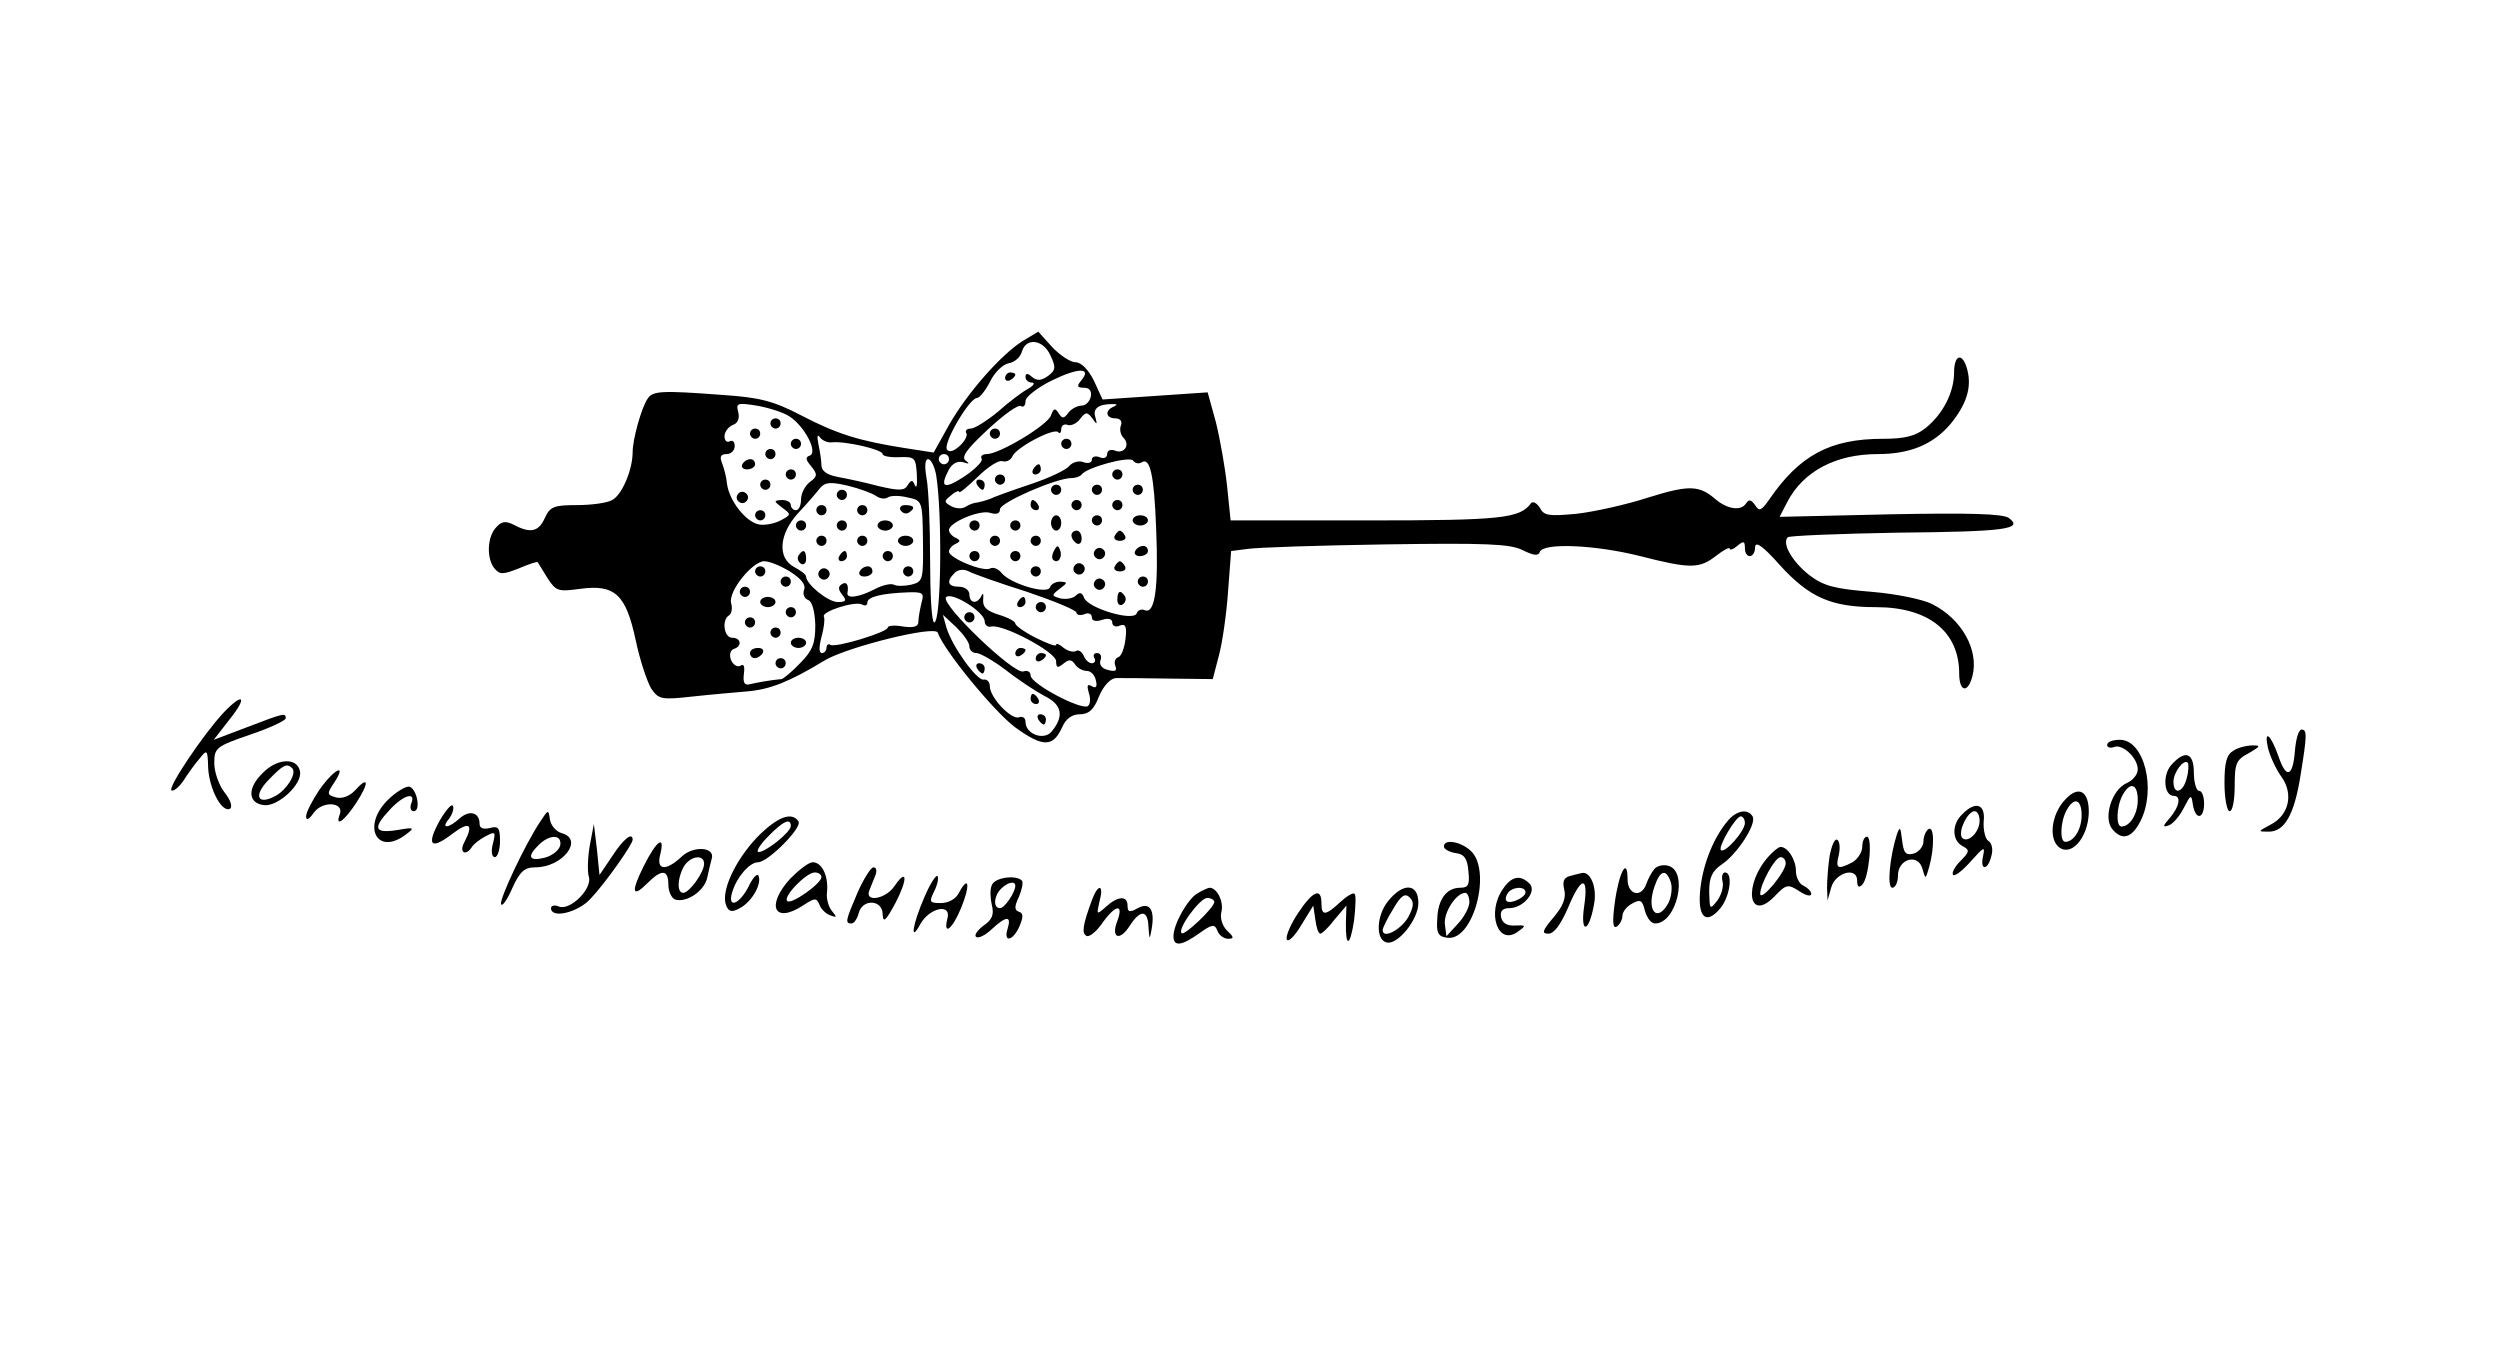 <?xml version="1.0" standalone="no"?>
<!DOCTYPE svg PUBLIC "-//W3C//DTD SVG 20010904//EN"
 "http://www.w3.org/TR/2001/REC-SVG-20010904/DTD/svg10.dtd">
<svg version="1.0" xmlns="http://www.w3.org/2000/svg"
 width="490pt" height="265pt" viewBox="0 0 490 265"
 preserveAspectRatio="xMidYMid meet">
<g transform="translate(0,265) scale(0.1,-0.1)"
fill="#000000" stroke="none">
<path d="M2005 1982 c-43 -27 -109 -102 -145 -165 l-30 -54 -58 9 c-88 14
-131 27 -202 64 -54 28 -80 35 -155 40 -120 9 -136 8 -146 -8 -12 -18 -29 -79
-29 -104 0 -35 -21 -84 -40 -94 -10 -6 -42 -10 -70 -10 -44 0 -52 -3 -62 -25
-12 -27 -28 -31 -60 -14 -16 8 -24 8 -35 -4 -18 -18 -20 -61 -4 -81 11 -13 17
-12 48 0 19 8 36 14 37 12 1 -2 10 -16 19 -31 17 -26 21 -27 65 -21 68 9 89
-12 108 -101 8 -38 22 -80 30 -94 15 -22 20 -23 83 -16 36 4 85 8 107 10 44 4
82 19 151 61 44 26 216 69 221 54 12 -35 110 -154 151 -185 55 -40 75 -40 93
0 7 16 19 25 34 25 18 0 28 9 38 35 9 21 22 35 33 36 10 0 57 0 104 -1 l86 -1
12 46 c7 26 15 82 18 126 l6 79 31 4 c17 3 139 7 270 9 199 3 245 1 270 -11
22 -11 31 -12 34 -4 6 19 110 14 197 -8 98 -25 116 -25 149 1 14 11 26 17 26
14 0 -4 7 -2 15 5 12 10 15 10 15 -4 0 -22 20 -21 20 2 1 12 16 1 48 -35 58
-64 101 -83 189 -83 103 0 163 -48 163 -130 0 -36 17 -40 26 -5 13 51 -21 112
-79 141 -17 9 -70 20 -118 24 -73 6 -94 11 -123 33 -33 26 -54 62 -42 74 3 3
100 7 215 9 213 2 248 7 218 29 -12 8 -76 10 -232 7 l-217 -5 15 29 c31 60 95
94 177 94 64 0 109 19 143 59 31 38 42 71 33 106 -9 35 -26 31 -26 -5 0 -39
-22 -82 -56 -109 -20 -16 -41 -21 -83 -21 -104 0 -164 -32 -224 -120 -15 -21
-19 -23 -27 -10 -8 11 -12 12 -18 3 -10 -15 -36 -11 -59 8 -32 28 -52 29 -132
4 -43 -14 -106 -28 -141 -32 -54 -5 -64 -4 -72 12 -6 9 -13 13 -17 9 -22 -30
-56 -34 -320 -34 l-269 0 -7 68 c-4 37 -14 93 -22 125 l-16 58 -103 -7 -103
-7 -17 37 c-11 22 -25 36 -36 36 -10 0 -31 14 -46 30 l-27 30 -30 -18z m54
-29 c11 -23 10 -29 -5 -40 -13 -9 -21 -10 -31 -2 -9 8 -13 8 -13 0 0 -6 6 -11
13 -11 6 0 3 -6 -8 -12 -11 -6 -38 -26 -59 -45 -22 -18 -46 -33 -53 -33 -8 0
-12 -4 -9 -9 3 -4 -3 -16 -13 -25 -12 -11 -21 -13 -25 -7 -8 12 44 101 59 101
5 0 17 15 26 33 9 18 25 33 36 35 12 2 23 12 26 23 8 28 42 24 56 -8z m60 -49
c-9 -11 -8 -14 6 -14 10 0 15 -6 13 -17 -2 -10 -10 -18 -18 -18 -8 0 -20 -6
-26 -14 -9 -12 -12 -12 -19 -1 -7 11 -10 10 -15 -4 -6 -19 -101 -76 -126 -76
-8 0 -13 -4 -10 -9 3 -5 -12 -20 -34 -35 -40 -26 -49 -22 -30 14 7 12 17 17
28 14 12 -4 13 -3 5 3 -10 7 2 23 43 61 31 29 60 50 65 46 5 -3 9 1 9 10 0 8
23 26 51 40 53 26 80 26 58 0z m-572 -70 c30 -19 57 -71 40 -77 -9 -3 -8 -8 3
-21 13 -16 12 -20 -3 -31 -9 -7 -17 -22 -17 -34 0 -11 -4 -21 -10 -21 -5 0
-10 5 -10 10 0 6 -8 10 -17 10 -17 -1 -17 -2 0 -15 18 -13 18 -14 -3 -25 -11
-6 -30 -10 -42 -8 -25 4 -58 45 -63 79 -1 13 -6 32 -10 42 -5 12 -2 17 9 17 9
0 16 7 16 16 0 8 -4 12 -10 9 -5 -3 -10 1 -10 10 0 8 7 18 16 22 10 3 14 13
11 25 -5 18 -2 19 36 13 23 -4 52 -13 64 -21z m636 19 c-18 -7 -16 -23 3 -23
10 0 14 -6 11 -14 -3 -7 -1 -18 5 -24 14 -14 1 -33 -17 -25 -8 3 -15 0 -15 -7
0 -7 -7 -10 -15 -6 -8 3 -15 1 -15 -5 0 -6 -7 -8 -16 -5 -9 4 -22 0 -28 -7 -6
-8 -40 -24 -76 -36 -36 -12 -72 -25 -80 -29 -8 -3 -19 -6 -25 -7 -5 0 -16 -4
-22 -8 -7 -5 -20 -4 -29 1 -14 8 -14 10 0 21 9 8 16 10 16 7 0 -4 16 10 36 29
20 20 42 34 49 31 7 -2 16 2 19 9 6 17 81 57 90 48 3 -4 6 -1 6 6 0 7 6 11 13
8 6 -2 18 3 24 12 11 14 14 14 24 1 9 -13 10 -13 6 2 -6 17 6 26 33 26 10 0
11 -1 3 -5z m-553 -70 c26 3 100 -14 100 -23 0 -4 15 -7 33 -6 30 1 32 -1 34
-34 1 -19 0 -29 -4 -21 -4 11 -7 11 -14 0 -6 -11 -17 -11 -56 -2 -26 7 -63 15
-80 18 -22 4 -33 12 -33 23 0 9 -3 28 -6 42 -3 15 -2 20 3 13 4 -6 15 -11 23
-10z m230 -33 c0 -5 -4 -10 -10 -10 -5 0 -10 5 -10 10 0 6 5 10 10 10 6 0 10
-4 10 -10z m378 -6 c16 10 24 -24 28 -129 5 -116 -2 -169 -22 -161 -7 3 -14 0
-16 -6 -6 -17 -95 10 -103 30 -4 11 -9 12 -16 5 -6 -6 -19 -8 -30 -6 -18 5
-19 6 -2 19 16 12 16 13 1 14 -9 0 -18 -5 -20 -11 -5 -15 -78 7 -95 28 -6 8
-16 12 -22 9 -13 -8 -81 20 -81 33 0 5 6 12 13 15 10 5 10 7 0 12 -7 3 -13 10
-13 15 0 15 60 40 80 34 13 -4 20 -2 20 7 0 13 110 61 140 61 8 0 17 3 20 7
10 14 95 37 101 27 4 -5 11 -7 17 -3z m-403 -26 c12 -74 10 -288 -4 -288 -5 0
-8 55 -8 123 0 67 -3 139 -7 160 -4 23 -3 37 3 37 6 0 13 -15 16 -32z m-118
-40 c7 -5 17 -7 23 -3 6 4 23 4 39 0 29 -6 29 -7 30 -85 1 -77 0 -80 -23 -86
-14 -3 -29 -3 -34 0 -6 3 -23 -1 -38 -9 -31 -16 -55 -19 -53 -7 3 16 -2 23
-11 17 -8 -5 -7 -11 1 -21 9 -11 7 -14 -9 -14 -19 0 -62 35 -62 50 0 4 -11 12
-24 19 -33 18 -29 65 9 106 17 18 35 39 42 48 10 12 20 13 55 5 24 -6 48 -15
55 -20z m-169 -148 c22 -14 32 -26 28 -36 -3 -8 0 -17 8 -20 8 -3 13 -22 14
-49 0 -35 -5 -50 -29 -74 -16 -17 -33 -31 -37 -32 -23 -2 -49 -7 -62 -10 -11
-3 -14 3 -12 20 2 15 0 21 -7 16 -6 -3 -14 2 -18 11 -4 10 -2 19 5 22 17 5 15
22 -3 22 -16 0 -21 35 -6 44 5 3 7 14 4 24 -6 23 42 82 65 82 10 0 32 -9 50
-20z m465 -40 c53 -18 97 -36 97 -41 0 -4 7 -6 15 -3 8 4 15 1 15 -6 0 -7 8
-9 20 -5 12 4 20 2 20 -5 0 -7 7 -10 15 -6 11 4 14 -2 11 -26 -2 -18 -8 -34
-14 -36 -6 -2 -9 -9 -6 -17 4 -10 0 -12 -15 -8 -12 3 -17 11 -14 19 3 8 0 14
-7 14 -6 0 -8 -4 -5 -10 3 -5 1 -10 -5 -10 -6 0 -13 7 -16 15 -4 8 -10 12 -15
9 -6 -3 -16 0 -24 6 -8 7 -15 10 -15 6 0 -4 -18 3 -40 14 -22 11 -40 24 -40
28 0 4 -15 12 -32 17 -25 8 -32 15 -31 30 1 11 0 14 -3 8 -8 -18 -24 -16 -24
2 0 8 -9 15 -20 15 -22 0 -26 10 -9 27 7 7 18 8 28 3 9 -5 60 -23 114 -40z
m-207 -22 c-3 -13 -6 -29 -6 -37 0 -9 -9 -12 -30 -9 -16 3 -30 2 -30 -2 0 -9
-102 -40 -112 -34 -4 3 -8 0 -8 -5 0 -6 -4 -11 -9 -11 -6 0 -6 12 -1 31 5 18
7 35 5 40 -7 10 62 32 75 24 5 -3 10 -2 10 4 0 11 27 18 79 20 30 1 33 -1 27
-21z m124 -36 c0 -7 6 -12 13 -10 23 5 127 -50 127 -68 0 -13 3 -14 14 -5 11
9 16 9 23 -1 4 -7 15 -13 23 -13 8 0 16 -8 18 -19 3 -12 0 -16 -8 -11 -9 5
-10 2 -6 -13 4 -11 3 -23 -2 -26 -14 -8 -112 44 -112 60 0 7 -6 11 -14 8 -18
-7 -161 130 -152 145 9 13 76 -28 76 -47z m-30 -49 c0 -7 6 -13 14 -13 7 0 33
-15 57 -33 24 -19 59 -42 76 -51 35 -17 39 -40 14 -70 -15 -18 -51 -5 -51 19
0 8 -6 12 -13 9 -15 -5 -57 39 -57 61 0 8 -5 14 -12 13 -13 -3 -62 65 -73 102
l-7 25 26 -24 c14 -14 26 -30 26 -38z"/>
<path d="M1970 1909 c0 -5 5 -7 10 -4 6 3 10 8 10 11 0 2 -4 4 -10 4 -5 0 -10
-5 -10 -11z"/>
<path d="M1940 1800 c0 -5 5 -10 10 -10 6 0 10 5 10 10 0 6 -4 10 -10 10 -5 0
-10 -4 -10 -10z"/>
<path d="M1510 1820 c0 -5 5 -10 10 -10 6 0 10 5 10 10 0 6 -4 10 -10 10 -5 0
-10 -4 -10 -10z"/>
<path d="M1470 1800 c0 -5 5 -10 10 -10 6 0 10 5 10 10 0 6 -4 10 -10 10 -5 0
-10 -4 -10 -10z"/>
<path d="M1550 1780 c0 -5 5 -10 10 -10 6 0 10 5 10 10 0 6 -4 10 -10 10 -5 0
-10 -4 -10 -10z"/>
<path d="M1500 1760 c0 -5 5 -10 10 -10 6 0 10 5 10 10 0 6 -4 10 -10 10 -5 0
-10 -4 -10 -10z"/>
<path d="M1455 1740 c-3 -5 1 -10 9 -10 9 0 16 5 16 10 0 6 -4 10 -9 10 -6 0
-13 -4 -16 -10z"/>
<path d="M1540 1720 c0 -5 5 -10 10 -10 6 0 10 5 10 10 0 6 -4 10 -10 10 -5 0
-10 -4 -10 -10z"/>
<path d="M1490 1700 c0 -5 5 -10 10 -10 6 0 10 5 10 10 0 6 -4 10 -10 10 -5 0
-10 -4 -10 -10z"/>
<path d="M1446 1681 c-4 -5 -2 -12 3 -15 5 -4 12 -2 15 3 4 5 2 12 -3 15 -5 4
-12 2 -15 -3z"/>
<path d="M1480 1640 c0 -5 5 -10 10 -10 6 0 10 5 10 10 0 6 -4 10 -10 10 -5 0
-10 -4 -10 -10z"/>
<path d="M2080 1780 c0 -5 5 -10 10 -10 6 0 10 5 10 10 0 6 -4 10 -10 10 -5 0
-10 -4 -10 -10z"/>
<path d="M2025 1730 c-3 -5 -1 -10 4 -10 6 0 11 5 11 10 0 6 -2 10 -4 10 -3 0
-8 -4 -11 -10z"/>
<path d="M1950 1710 c0 -5 5 -10 10 -10 6 0 10 5 10 10 0 6 -4 10 -10 10 -5 0
-10 -4 -10 -10z"/>
<path d="M1915 1700 c3 -5 8 -10 11 -10 2 0 4 5 4 10 0 6 -5 10 -11 10 -5 0
-7 -4 -4 -10z"/>
<path d="M2180 1720 c0 -5 5 -10 10 -10 6 0 10 5 10 10 0 6 -4 10 -10 10 -5 0
-10 -4 -10 -10z"/>
<path d="M2060 1690 c0 -5 5 -10 10 -10 6 0 10 5 10 10 0 6 -4 10 -10 10 -5 0
-10 -4 -10 -10z"/>
<path d="M2140 1690 c0 -5 5 -10 10 -10 6 0 10 5 10 10 0 6 -4 10 -10 10 -5 0
-10 -4 -10 -10z"/>
<path d="M2220 1690 c0 -5 5 -10 10 -10 6 0 10 5 10 10 0 6 -4 10 -10 10 -5 0
-10 -4 -10 -10z"/>
<path d="M2020 1660 c0 -5 5 -10 11 -10 5 0 7 5 4 10 -3 6 -8 10 -11 10 -2 0
-4 -4 -4 -10z"/>
<path d="M2100 1660 c0 -5 5 -10 10 -10 6 0 10 5 10 10 0 6 -4 10 -10 10 -5 0
-10 -4 -10 -10z"/>
<path d="M2180 1660 c0 -5 5 -10 10 -10 6 0 10 5 10 10 0 6 -4 10 -10 10 -5 0
-10 -4 -10 -10z"/>
<path d="M2060 1625 c0 -8 5 -15 10 -15 6 0 10 7 10 15 0 8 -4 15 -10 15 -5 0
-10 -7 -10 -15z"/>
<path d="M2140 1630 c0 -5 5 -10 10 -10 6 0 10 5 10 10 0 6 -4 10 -10 10 -5 0
-10 -4 -10 -10z"/>
<path d="M2220 1630 c0 -5 7 -10 15 -10 8 0 15 5 15 10 0 6 -7 10 -15 10 -8 0
-15 -4 -15 -10z"/>
<path d="M1900 1620 c0 -5 5 -10 10 -10 6 0 10 5 10 10 0 6 -4 10 -10 10 -5 0
-10 -4 -10 -10z"/>
<path d="M1980 1620 c0 -5 5 -10 10 -10 6 0 10 5 10 10 0 6 -4 10 -10 10 -5 0
-10 -4 -10 -10z"/>
<path d="M2100 1601 c0 -6 5 -13 10 -16 6 -3 10 1 10 9 0 9 -4 16 -10 16 -5 0
-10 -4 -10 -9z"/>
<path d="M2185 1600 c-3 -5 1 -10 10 -10 9 0 13 5 10 10 -3 6 -8 10 -10 10 -2
0 -7 -4 -10 -10z"/>
<path d="M1940 1590 c0 -5 5 -10 10 -10 6 0 10 5 10 10 0 6 -4 10 -10 10 -5 0
-10 -4 -10 -10z"/>
<path d="M2020 1590 c0 -5 5 -10 10 -10 6 0 10 5 10 10 0 6 -4 10 -10 10 -5 0
-10 -4 -10 -10z"/>
<path d="M2066 1571 c-4 -7 -5 -15 -2 -18 9 -9 19 4 14 18 -4 11 -6 11 -12 0z"/>
<path d="M2146 1571 c-4 -5 -2 -12 3 -15 5 -4 12 -2 15 3 4 5 2 12 -3 15 -5 4
-12 2 -15 -3z"/>
<path d="M2225 1570 c-3 -5 1 -10 9 -10 9 0 16 5 16 10 0 6 -4 10 -9 10 -6 0
-13 -4 -16 -10z"/>
<path d="M1900 1560 c0 -5 5 -10 10 -10 6 0 10 5 10 10 0 6 -4 10 -10 10 -5 0
-10 -4 -10 -10z"/>
<path d="M1980 1560 c0 -5 5 -10 10 -10 6 0 10 5 10 10 0 6 -4 10 -10 10 -5 0
-10 -4 -10 -10z"/>
<path d="M2106 1541 c-4 -5 -2 -12 3 -15 5 -4 12 -2 15 3 4 5 2 12 -3 15 -5 4
-12 2 -15 -3z"/>
<path d="M2185 1540 c-3 -5 1 -10 10 -10 9 0 13 5 10 10 -3 6 -8 10 -10 10 -2
0 -7 -4 -10 -10z"/>
<path d="M2020 1530 c0 -5 5 -10 10 -10 6 0 10 5 10 10 0 6 -4 10 -10 10 -5 0
-10 -4 -10 -10z"/>
<path d="M2146 1511 c-4 -5 -2 -12 3 -15 5 -4 12 -2 15 3 4 5 2 12 -3 15 -5 4
-12 2 -15 -3z"/>
<path d="M2230 1510 c0 -5 5 -10 10 -10 6 0 10 5 10 10 0 6 -4 10 -10 10 -5 0
-10 -4 -10 -10z"/>
<path d="M2190 1474 c0 -8 5 -12 10 -9 6 4 8 11 5 16 -9 14 -15 11 -15 -7z"/>
<path d="M1640 1680 c0 -5 5 -10 10 -10 6 0 10 5 10 10 0 6 -4 10 -10 10 -5 0
-10 -4 -10 -10z"/>
<path d="M1600 1650 c0 -5 5 -10 10 -10 6 0 10 5 10 10 0 6 -4 10 -10 10 -5 0
-10 -4 -10 -10z"/>
<path d="M1680 1650 c0 -5 5 -10 10 -10 6 0 10 5 10 10 0 6 -4 10 -10 10 -5 0
-10 -4 -10 -10z"/>
<path d="M1765 1650 c4 -6 11 -8 16 -5 14 9 11 15 -7 15 -8 0 -12 -5 -9 -10z"/>
<path d="M1560 1620 c0 -5 5 -10 10 -10 6 0 10 5 10 10 0 6 -4 10 -10 10 -5 0
-10 -4 -10 -10z"/>
<path d="M1640 1620 c0 -5 5 -10 10 -10 6 0 10 5 10 10 0 6 -4 10 -10 10 -5 0
-10 -4 -10 -10z"/>
<path d="M1720 1620 c0 -5 7 -10 15 -10 8 0 15 5 15 10 0 6 -7 10 -15 10 -8 0
-15 -4 -15 -10z"/>
<path d="M1600 1590 c0 -5 5 -10 10 -10 6 0 10 5 10 10 0 6 -4 10 -10 10 -5 0
-10 -4 -10 -10z"/>
<path d="M1680 1590 c0 -5 5 -10 10 -10 6 0 10 5 10 10 0 6 -4 10 -10 10 -5 0
-10 -4 -10 -10z"/>
<path d="M1760 1590 c0 -5 7 -10 15 -10 8 0 15 5 15 10 0 6 -7 10 -15 10 -8 0
-15 -4 -15 -10z"/>
<path d="M1565 1561 c-3 -5 -1 -12 5 -16 5 -3 10 1 10 9 0 18 -6 21 -15 7z"/>
<path d="M1645 1560 c-3 -5 -1 -10 4 -10 6 0 11 5 11 10 0 6 -2 10 -4 10 -3 0
-8 -4 -11 -10z"/>
<path d="M1730 1560 c0 -5 5 -10 10 -10 6 0 10 5 10 10 0 6 -4 10 -10 10 -5 0
-10 -4 -10 -10z"/>
<path d="M1606 1531 c-4 -5 -2 -12 3 -15 5 -4 12 -2 15 3 4 5 2 12 -3 15 -5 4
-12 2 -15 -3z"/>
<path d="M1685 1530 c-3 -5 1 -10 9 -10 9 0 16 5 16 10 0 6 -4 10 -9 10 -6 0
-13 -4 -16 -10z"/>
<path d="M1770 1530 c0 -5 5 -10 10 -10 6 0 10 5 10 10 0 6 -4 10 -10 10 -5 0
-10 -4 -10 -10z"/>
<path d="M1480 1530 c0 -5 5 -10 10 -10 6 0 10 5 10 10 0 6 -4 10 -10 10 -5 0
-10 -4 -10 -10z"/>
<path d="M1530 1510 c0 -5 5 -10 10 -10 6 0 10 5 10 10 0 6 -4 10 -10 10 -5 0
-10 -4 -10 -10z"/>
<path d="M1450 1490 c0 -5 5 -10 10 -10 6 0 10 5 10 10 0 6 -4 10 -10 10 -5 0
-10 -4 -10 -10z"/>
<path d="M1490 1470 c0 -5 7 -10 15 -10 8 0 15 5 15 10 0 6 -7 10 -15 10 -8 0
-15 -4 -15 -10z"/>
<path d="M1540 1450 c0 -5 5 -10 10 -10 6 0 10 5 10 10 0 6 -4 10 -10 10 -5 0
-10 -4 -10 -10z"/>
<path d="M1460 1430 c0 -5 5 -10 10 -10 6 0 10 5 10 10 0 6 -4 10 -10 10 -5 0
-10 -4 -10 -10z"/>
<path d="M1510 1410 c0 -5 5 -10 10 -10 6 0 10 5 10 10 0 6 -4 10 -10 10 -5 0
-10 -4 -10 -10z"/>
<path d="M1550 1390 c0 -5 7 -10 15 -10 8 0 15 5 15 10 0 6 -7 10 -15 10 -8 0
-15 -4 -15 -10z"/>
<path d="M1470 1370 c0 -5 4 -10 9 -10 6 0 13 5 16 10 3 6 -1 10 -9 10 -9 0
-16 -4 -16 -10z"/>
<path d="M1520 1350 c0 -5 5 -10 10 -10 6 0 10 5 10 10 0 6 -4 10 -10 10 -5 0
-10 -4 -10 -10z"/>
<path d="M1995 1470 c-3 -5 -1 -10 4 -10 6 0 11 5 11 10 0 6 -2 10 -4 10 -3 0
-8 -4 -11 -10z"/>
<path d="M2030 1460 c0 -5 5 -10 10 -10 6 0 10 5 10 10 0 6 -4 10 -10 10 -5 0
-10 -4 -10 -10z"/>
<path d="M1890 1440 c0 -5 5 -10 10 -10 6 0 10 5 10 10 0 6 -4 10 -10 10 -5 0
-10 -4 -10 -10z"/>
<path d="M1990 1369 c0 -5 5 -7 10 -4 6 3 10 8 10 11 0 2 -4 4 -10 4 -5 0 -10
-5 -10 -11z"/>
<path d="M2030 1359 c0 -5 5 -7 10 -4 6 3 10 8 10 11 0 2 -4 4 -10 4 -5 0 -10
-5 -10 -11z"/>
<path d="M1915 1340 c3 -5 8 -10 11 -10 2 0 4 5 4 10 0 6 -5 10 -11 10 -5 0
-7 -4 -4 -10z"/>
<path d="M2020 1280 c0 -5 5 -10 11 -10 5 0 7 5 4 10 -3 6 -8 10 -11 10 -2 0
-4 -4 -4 -10z"/>
<path d="M2035 1240 c3 -5 8 -10 11 -10 2 0 4 5 4 10 0 6 -5 10 -11 10 -5 0
-7 -4 -4 -10z"/>
<path d="M438 1253 c-40 -43 -109 -146 -102 -152 3 -3 14 5 23 18 9 14 23 34
32 44 15 19 16 18 17 -18 2 -41 27 -89 43 -80 5 4 1 17 -11 32 -11 14 -20 40
-20 57 0 30 3 33 70 56 39 13 70 28 70 32 0 11 -2 11 -75 -17 l-66 -25 31 40
c36 45 27 54 -12 13z"/>
<path d="M4498 1178 c-4 -51 -17 -55 -32 -11 -15 43 -29 55 -21 18 4 -17 16
-43 27 -58 24 -34 14 -76 -23 -94 -24 -13 -24 -13 -2 -13 31 0 50 34 62 110
13 80 13 90 2 90 -6 0 -11 -19 -13 -42z"/>
<path d="M4130 1190 c0 -5 6 -7 14 -4 17 6 46 -22 46 -44 0 -10 -10 -22 -22
-27 -29 -13 -46 -68 -28 -90 19 -23 38 -18 55 15 32 62 8 160 -40 160 -14 0
-25 -4 -25 -10z m60 -108 c0 -27 -15 -52 -32 -52 -11 0 -10 38 2 61 15 28 30
23 30 -9z"/>
<path d="M4378 1179 c-14 -8 -18 -23 -18 -64 0 -30 5 -55 10 -55 6 0 10 22 10
50 0 44 3 51 28 64 22 13 24 15 7 15 -11 0 -28 -4 -37 -10z"/>
<path d="M4256 1151 c-18 -20 -15 -61 5 -61 15 0 10 -22 -8 -43 -14 -16 -15
-19 -3 -15 8 2 22 18 30 34 14 27 15 28 18 7 5 -31 22 -29 22 2 0 14 -4 25
-10 25 -5 0 -10 16 -10 35 0 40 -17 46 -44 16z m30 -26 c-7 -29 -26 -34 -26
-7 0 18 20 45 28 37 2 -2 2 -16 -2 -30z"/>
<path d="M515 1135 c-31 -30 -29 -59 2 -63 27 -4 76 41 71 66 -5 28 -45 26
-73 -3z m58 9 c9 -10 -11 -42 -33 -54 -35 -19 -44 0 -14 31 29 30 36 34 47 23z"/>
<path d="M626 1102 c-14 -21 -26 -44 -26 -52 0 -9 5 -7 15 7 17 24 60 21 51
-3 -10 -27 9 -13 32 22 26 40 25 55 -2 25 -10 -11 -25 -17 -37 -14 -18 5 -19
7 -4 29 26 40 0 27 -29 -14z"/>
<path d="M759 1081 c-50 -51 -20 -109 36 -67 19 14 17 15 -17 9 -45 -7 -48 4
-13 41 26 28 51 35 41 11 -3 -8 -1 -15 5 -15 14 0 7 42 -8 48 -7 2 -27 -10
-44 -27z"/>
<path d="M4047 1082 c-26 -28 -32 -75 -12 -92 24 -20 57 17 59 66 1 44 -20 56
-47 26z m33 -30 c0 -27 -15 -52 -32 -52 -11 0 -10 38 2 61 15 28 30 23 30 -9z"/>
<path d="M862 1042 c-27 -49 -18 -59 25 -26 33 25 42 19 23 -17 -11 -20 3 -28
15 -9 3 5 15 15 27 21 19 10 20 9 14 -15 -4 -15 -2 -26 4 -26 5 0 10 14 10 31
0 26 -3 31 -20 26 -13 -3 -20 0 -20 8 0 23 -20 28 -39 11 -22 -20 -38 -21 -21
-1 6 8 10 19 8 25 -2 6 -13 -6 -26 -28z"/>
<path d="M3846 1054 c-21 -20 -20 -51 0 -62 15 -8 15 -11 -4 -30 -11 -11 -17
-23 -14 -27 4 -3 19 9 35 27 25 28 28 30 24 11 -7 -30 9 -30 16 -1 4 13 1 26
-6 30 -6 4 -10 21 -9 38 4 34 -16 41 -42 14z m34 -13 c0 -23 -25 -46 -35 -32
-7 13 12 51 25 51 6 0 10 -8 10 -19z"/>
<path d="M1059 1040 c-31 -47 -80 -152 -77 -162 2 -6 12 8 22 31 15 33 24 41
45 41 54 0 96 55 52 67 -11 3 -21 15 -23 26 -3 21 -3 21 -19 -3z m39 -47 c-2
-9 -15 -20 -30 -24 -31 -8 -36 2 -12 25 21 21 46 21 42 -1z"/>
<path d="M3388 1043 c-28 -32 -49 -83 -55 -132 -7 -58 10 -76 39 -41 19 23 25
70 9 70 -5 0 -7 -8 -5 -17 3 -10 -2 -27 -10 -38 -15 -19 -15 -18 -16 17 0 29
6 41 25 54 30 20 69 80 60 94 -9 15 -30 12 -47 -7z m32 -6 c0 -16 -40 -61 -47
-53 -6 6 29 66 39 66 4 0 8 -6 8 -13z"/>
<path d="M1483 1008 c-43 -46 -70 -105 -60 -132 5 -13 11 -15 27 -6 23 12 43
46 37 63 -2 6 -10 -1 -18 -17 -18 -38 -44 -49 -34 -15 9 30 34 59 51 59 19 0
87 68 79 80 -13 20 -42 9 -82 -32z m67 23 c0 -12 -49 -51 -63 -51 -6 0 2 14
18 30 29 30 45 38 45 21z"/>
<path d="M1156 993 c-4 -23 -5 -51 -2 -61 8 -23 -36 -67 -58 -59 -9 4 -16 2
-16 -3 0 -21 52 -9 77 18 28 29 83 107 83 116 0 16 -18 2 -40 -32 l-25 -37 -5
50 -6 50 -8 -42z"/>
<path d="M3718 1015 c-14 -44 -20 -105 -9 -105 6 0 11 11 11 24 0 33 40 44 48
13 6 -21 6 -21 13 3 11 39 10 82 -1 75 -5 -3 -10 -14 -10 -24 0 -10 -9 -21
-19 -24 -16 -4 -20 1 -23 27 -3 25 -4 27 -10 11z"/>
<path d="M3586 972 c-3 -20 -5 -48 -5 -62 l1 -25 7 25 c8 30 51 42 51 14 0
-12 3 -15 10 -8 13 13 21 94 9 94 -5 0 -9 -9 -9 -20 0 -10 -9 -24 -19 -30 -29
-15 -34 -13 -27 14 3 14 2 27 -3 30 -5 3 -11 -11 -15 -32z"/>
<path d="M1262 953 c-26 -52 -23 -64 7 -34 28 28 41 27 41 -3 0 -13 6 -26 13
-29 22 -7 57 16 63 42 3 14 7 31 9 38 7 23 -36 26 -59 4 -31 -29 -50 -27 -42
4 10 40 -7 28 -32 -22z m118 4 c0 -17 -29 -57 -41 -57 -12 0 -12 27 1 51 12
21 40 26 40 6z"/>
<path d="M2830 991 c0 -5 10 -11 23 -13 17 -2 23 -11 25 -35 3 -27 0 -33 -16
-33 -27 0 -44 -23 -45 -62 -2 -27 2 -34 20 -36 51 -7 88 133 45 171 -20 18
-52 23 -52 8z m50 -109 c0 -10 -10 -29 -22 -42 l-23 -25 -3 23 c-3 23 22 62
40 62 4 0 8 -8 8 -18z"/>
<path d="M3467 972 c-50 -55 -41 -131 10 -80 24 25 27 26 50 11 12 -8 23 -11
23 -5 0 5 -7 12 -15 16 -8 3 -15 16 -15 29 0 22 -16 47 -30 47 -4 0 -14 -8
-23 -18z m33 -14 c0 -17 -49 -76 -50 -60 0 19 29 72 40 72 6 0 10 -6 10 -12z"/>
<path d="M1549 928 c-49 -54 -31 -90 26 -52 22 14 25 15 31 1 3 -9 13 -18 21
-21 13 -5 14 -4 4 8 -7 8 -12 25 -10 38 3 31 -10 58 -28 58 -8 0 -27 -15 -44
-32z m61 3 c0 -13 -60 -55 -67 -47 -9 8 37 56 54 56 7 0 13 -4 13 -9z"/>
<path d="M3242 946 c-5 -6 -12 -19 -15 -28 -10 -29 -37 -22 -37 9 0 45 -17 13
-25 -46 -5 -38 -4 -52 4 -47 6 4 11 14 11 21 0 8 9 19 19 24 16 9 20 7 25 -14
4 -14 12 -25 20 -25 42 0 66 102 26 113 -10 3 -23 0 -28 -7z m33 -26 c3 -10 1
-28 -5 -40 -22 -40 -44 -15 -27 33 11 32 23 35 32 7z"/>
<path d="M1681 901 c-24 -56 -25 -61 -12 -61 5 0 11 9 14 20 7 29 47 27 47 -2
1 -18 6 -13 25 22 25 48 23 70 -2 33 -18 -26 -59 -32 -49 -8 3 8 9 22 12 30 3
8 2 15 -4 15 -5 0 -19 -22 -31 -49z"/>
<path d="M1812 892 c-24 -55 -29 -92 -8 -53 18 32 61 41 53 11 -9 -36 10 -21
27 21 18 44 15 65 -4 30 -6 -13 -21 -21 -36 -21 -22 0 -23 2 -14 21 6 11 10
25 8 31 -2 6 -14 -12 -26 -40z"/>
<path d="M3077 933 c-12 -3 -15 -11 -11 -27 4 -16 -3 -33 -21 -54 -22 -26 -24
-32 -10 -32 11 0 24 18 38 50 26 63 41 65 32 4 -8 -55 9 -53 19 2 7 33 -6 66
-23 63 -3 -1 -14 -3 -24 -6z"/>
<path d="M1944 915 c-4 -8 -3 -26 0 -39 5 -19 0 -29 -16 -40 -12 -9 -19 -19
-15 -22 4 -4 17 2 30 14 29 27 40 28 32 2 -9 -28 10 -25 23 4 8 19 8 26 -1 29
-9 3 -9 10 0 29 6 14 9 29 6 32 -12 12 -54 6 -59 -9z m46 -1 c0 -13 -21 -44
-30 -44 -14 0 -12 24 2 38 13 13 28 16 28 6z"/>
<path d="M2946 908 c-33 -47 -10 -113 29 -84 17 12 16 13 -6 12 -15 -1 -25 5
-27 17 -2 11 3 17 16 17 28 0 55 33 40 48 -18 18 -35 15 -52 -10z m44 -7 c0
-10 -30 -24 -37 -17 -3 3 -2 9 2 15 8 13 35 15 35 2z"/>
<path d="M2141 888 c-19 -51 -21 -67 -12 -72 5 -4 19 7 31 24 26 37 43 40 30
5 -13 -33 4 -41 24 -10 21 33 36 32 37 -2 2 -25 2 -26 6 -5 7 38 -3 55 -27 42
-16 -9 -20 -8 -20 5 0 20 -19 19 -42 -2 -19 -17 -19 -16 -13 10 9 33 -2 36
-14 5z"/>
<path d="M2347 899 c-19 -11 -47 -60 -47 -84 0 -21 16 -19 51 6 25 18 30 18
35 5 3 -9 13 -16 21 -16 12 0 12 3 -2 16 -10 10 -14 26 -11 37 5 20 -9 47 -23
47 -3 0 -14 -5 -24 -11z m33 -17 c0 -11 -59 -67 -64 -61 -9 8 36 69 50 69 8 0
14 -4 14 -8z"/>
<path d="M2720 883 c-22 -28 -24 -74 -3 -80 21 -7 63 44 63 77 0 39 -30 41
-60 3z m40 -31 c-15 -25 -50 -43 -50 -25 0 4 9 23 21 42 15 26 23 31 32 22 9
-9 8 -18 -3 -39z"/>
<path d="M2544 860 c-14 -21 -24 -44 -22 -51 2 -7 15 5 28 27 l24 39 4 -27 c2
-16 6 -28 10 -28 3 0 16 12 28 28 l23 27 -1 -33 c-1 -50 8 -48 16 4 3 26 4 50
1 52 -3 3 -15 -4 -28 -16 -29 -27 -37 -28 -37 -2 0 31 -17 24 -46 -20z"/>
</g>
</svg>
